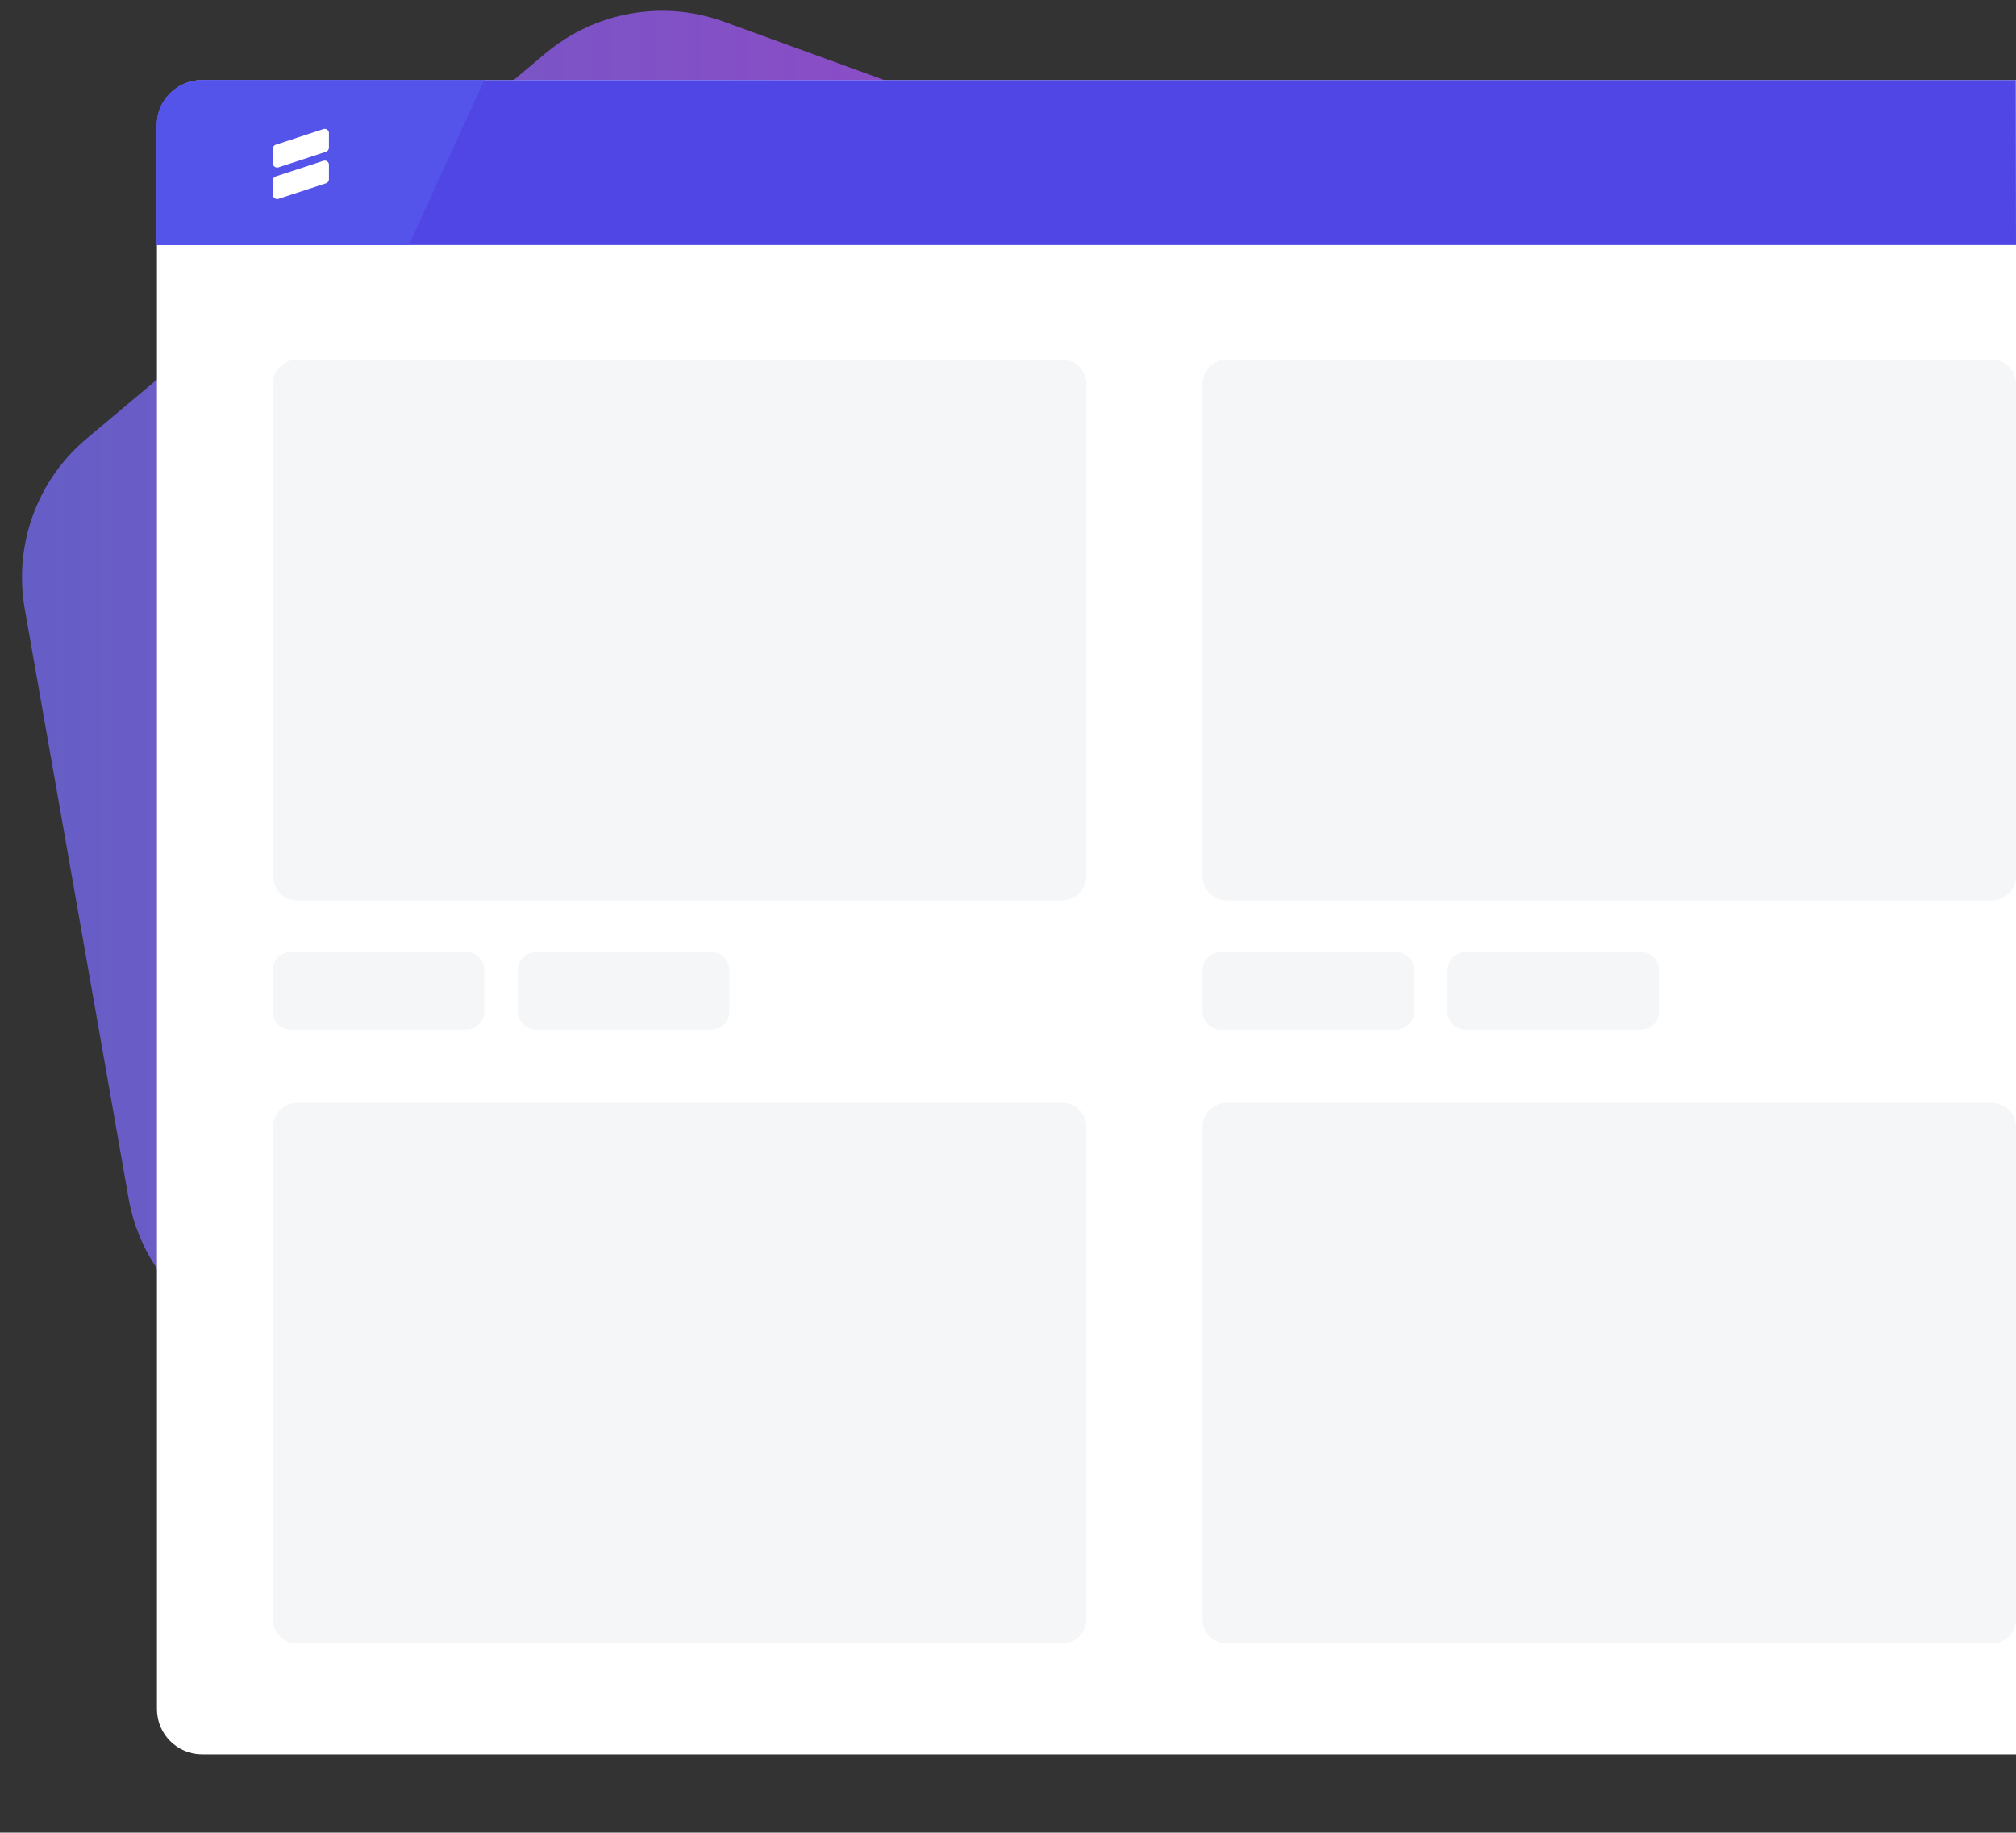 <?xml version="1.0" encoding="utf-8"?>
<!-- Generator: Adobe Illustrator 24.3.0, SVG Export Plug-In . SVG Version: 6.00 Build 0)  -->
<svg version="1.1" id="Layer_1" xmlns="http://www.w3.org/2000/svg" xmlns:xlink="http://www.w3.org/1999/xlink" x="0px" y="0px"
	 viewBox="0 0 1004.5 913.1" style="enable-background:new 0 0 1004.5 913.1;" xml:space="preserve">
<rect x="0" y="0" width="1004.5" height="913.1" fill="#333333" stroke="none"/>
<style type="text/css">
	.st0{opacity:0.74;fill:url(#SVGID_1_);enable-background:new    ;}
	.st1{fill:#FFFFFF;}
	.st2{fill:#5046E5;}
	.st3{fill:#5454EA;}
	.st4{fill:#F5F6F8;}
</style>
<linearGradient id="SVGID_1_" gradientUnits="userSpaceOnUse" x1="10.961" y1="526.45" x2="752.313" y2="526.45" gradientTransform="matrix(1 0 0 -1 0 916)">
	<stop  offset="0" style="stop-color:#776EFA"/>
	<stop  offset="1" style="stop-color:#CE44FA"/>
</linearGradient>
<path class="st0" d="M641.2,112.9L360.7,10.8c-30.2-11-64.1-5-88.8,15.7l-228.7,192c-24.7,20.7-36.4,52.9-30.9,84.7l51.8,294
	c5.6,31.7,27.7,58,57.9,69l280.5,102.1c30.2,11,64.1,5,88.8-15.7l228.7-192c24.7-20.7,36.4-53,30.9-84.7l-51.8-294
	C693.6,150.2,671.5,124,641.2,112.9z"/>
<g>
	<path class="st1" d="M1004.5,874.1H100.7c-12.4,0-22.5-10.1-22.5-22.5V62.4c0-12.5,10.1-22.5,22.5-22.5h903.8L1004.5,874.1
		L1004.5,874.1z"/>
</g>
<g>
	<path class="st2" d="M1004.5,122.1H78.1V62.4c0-12.5,10.1-22.5,22.5-22.5h903.8L1004.5,122.1L1004.5,122.1z"/>
</g>
<g>
	<path class="st3" d="M203.7,122.1H78.1V62.4c0-12.5,10.1-22.5,22.5-22.5h140.7L203.7,122.1z"/>
</g>
<path class="st4" d="M529.3,448.6H148c-6.6,0-12-5.4-12-12V191.2c0-6.6,5.4-12,12-12h381.3c6.6,0,12,5.4,12,12v245.4
	C541.3,443.2,535.9,448.6,529.3,448.6z"/>
<path class="st4" d="M992.5,448.6H611.2c-6.6,0-12-5.4-12-12V191.2c0-6.6,5.4-12,12-12h381.3c6.6,0,12,5.4,12,12v245.4
	C1004.5,443.2,999.1,448.6,992.5,448.6z"/>
<path class="st4" d="M529.3,818.9H148c-6.6,0-12-5.4-12-12V561.5c0-6.6,5.4-12,12-12h381.3c6.6,0,12,5.4,12,12v245.4
	C541.3,813.5,535.9,818.9,529.3,818.9z"/>
<path class="st4" d="M992.5,818.9H611.2c-6.6,0-12-5.4-12-12V561.5c0-6.6,5.4-12,12-12h381.3c6.6,0,12,5.4,12,12v245.4
	C1004.5,813.5,999.1,818.9,992.5,818.9z"/>
<g>
	<g>
		<path class="st1" d="M162.5,75.6l-23.8,7.8c-1.3,0.4-2.7-0.6-2.7-1.9V74c0-0.9,0.6-1.7,1.4-1.9l23.8-7.8c1.3-0.4,2.7,0.6,2.7,1.9
			v7.4C163.9,74.5,163.3,75.3,162.5,75.6z"/>
	</g>
	<g>
		<path class="st1" d="M162.5,91.3l-23.8,7.8c-1.3,0.4-2.7-0.6-2.7-1.9v-7.4c0-0.9,0.6-1.7,1.4-1.9l23.8-7.8
			c1.3-0.4,2.7,0.6,2.7,1.9v7.4C163.9,90.2,163.3,91,162.5,91.3z"/>
	</g>
</g>
<path class="st4" d="M232.4,513h-87.6c-4.9,0-8.9-4-8.9-8.9v-20.8c0-4.9,4-8.9,8.9-8.9h87.6c4.9,0,8.9,4,8.9,8.9v20.8
	C241.3,509,237.3,513,232.4,513z"/>
<path class="st4" d="M354.5,513H267c-4.9,0-8.9-4-8.9-8.9v-20.8c0-4.9,4-8.9,8.9-8.9h87.5c4.9,0,8.9,4,8.9,8.9v20.8
	C363.4,509,359.4,513,354.5,513z"/>
<path class="st4" d="M695.6,513h-87.5c-4.9,0-8.9-4-8.9-8.9v-20.8c0-4.9,4-8.9,8.9-8.9h87.5c4.9,0,8.9,4,8.9,8.9v20.8
	C704.5,509,700.5,513,695.6,513z"/>
<path class="st4" d="M817.7,513h-87.5c-4.9,0-8.9-4-8.9-8.9v-20.8c0-4.9,4-8.9,8.9-8.9h87.5c4.9,0,8.9,4,8.9,8.9v20.8
	C826.6,509,822.6,513,817.7,513z"/>
</svg>
